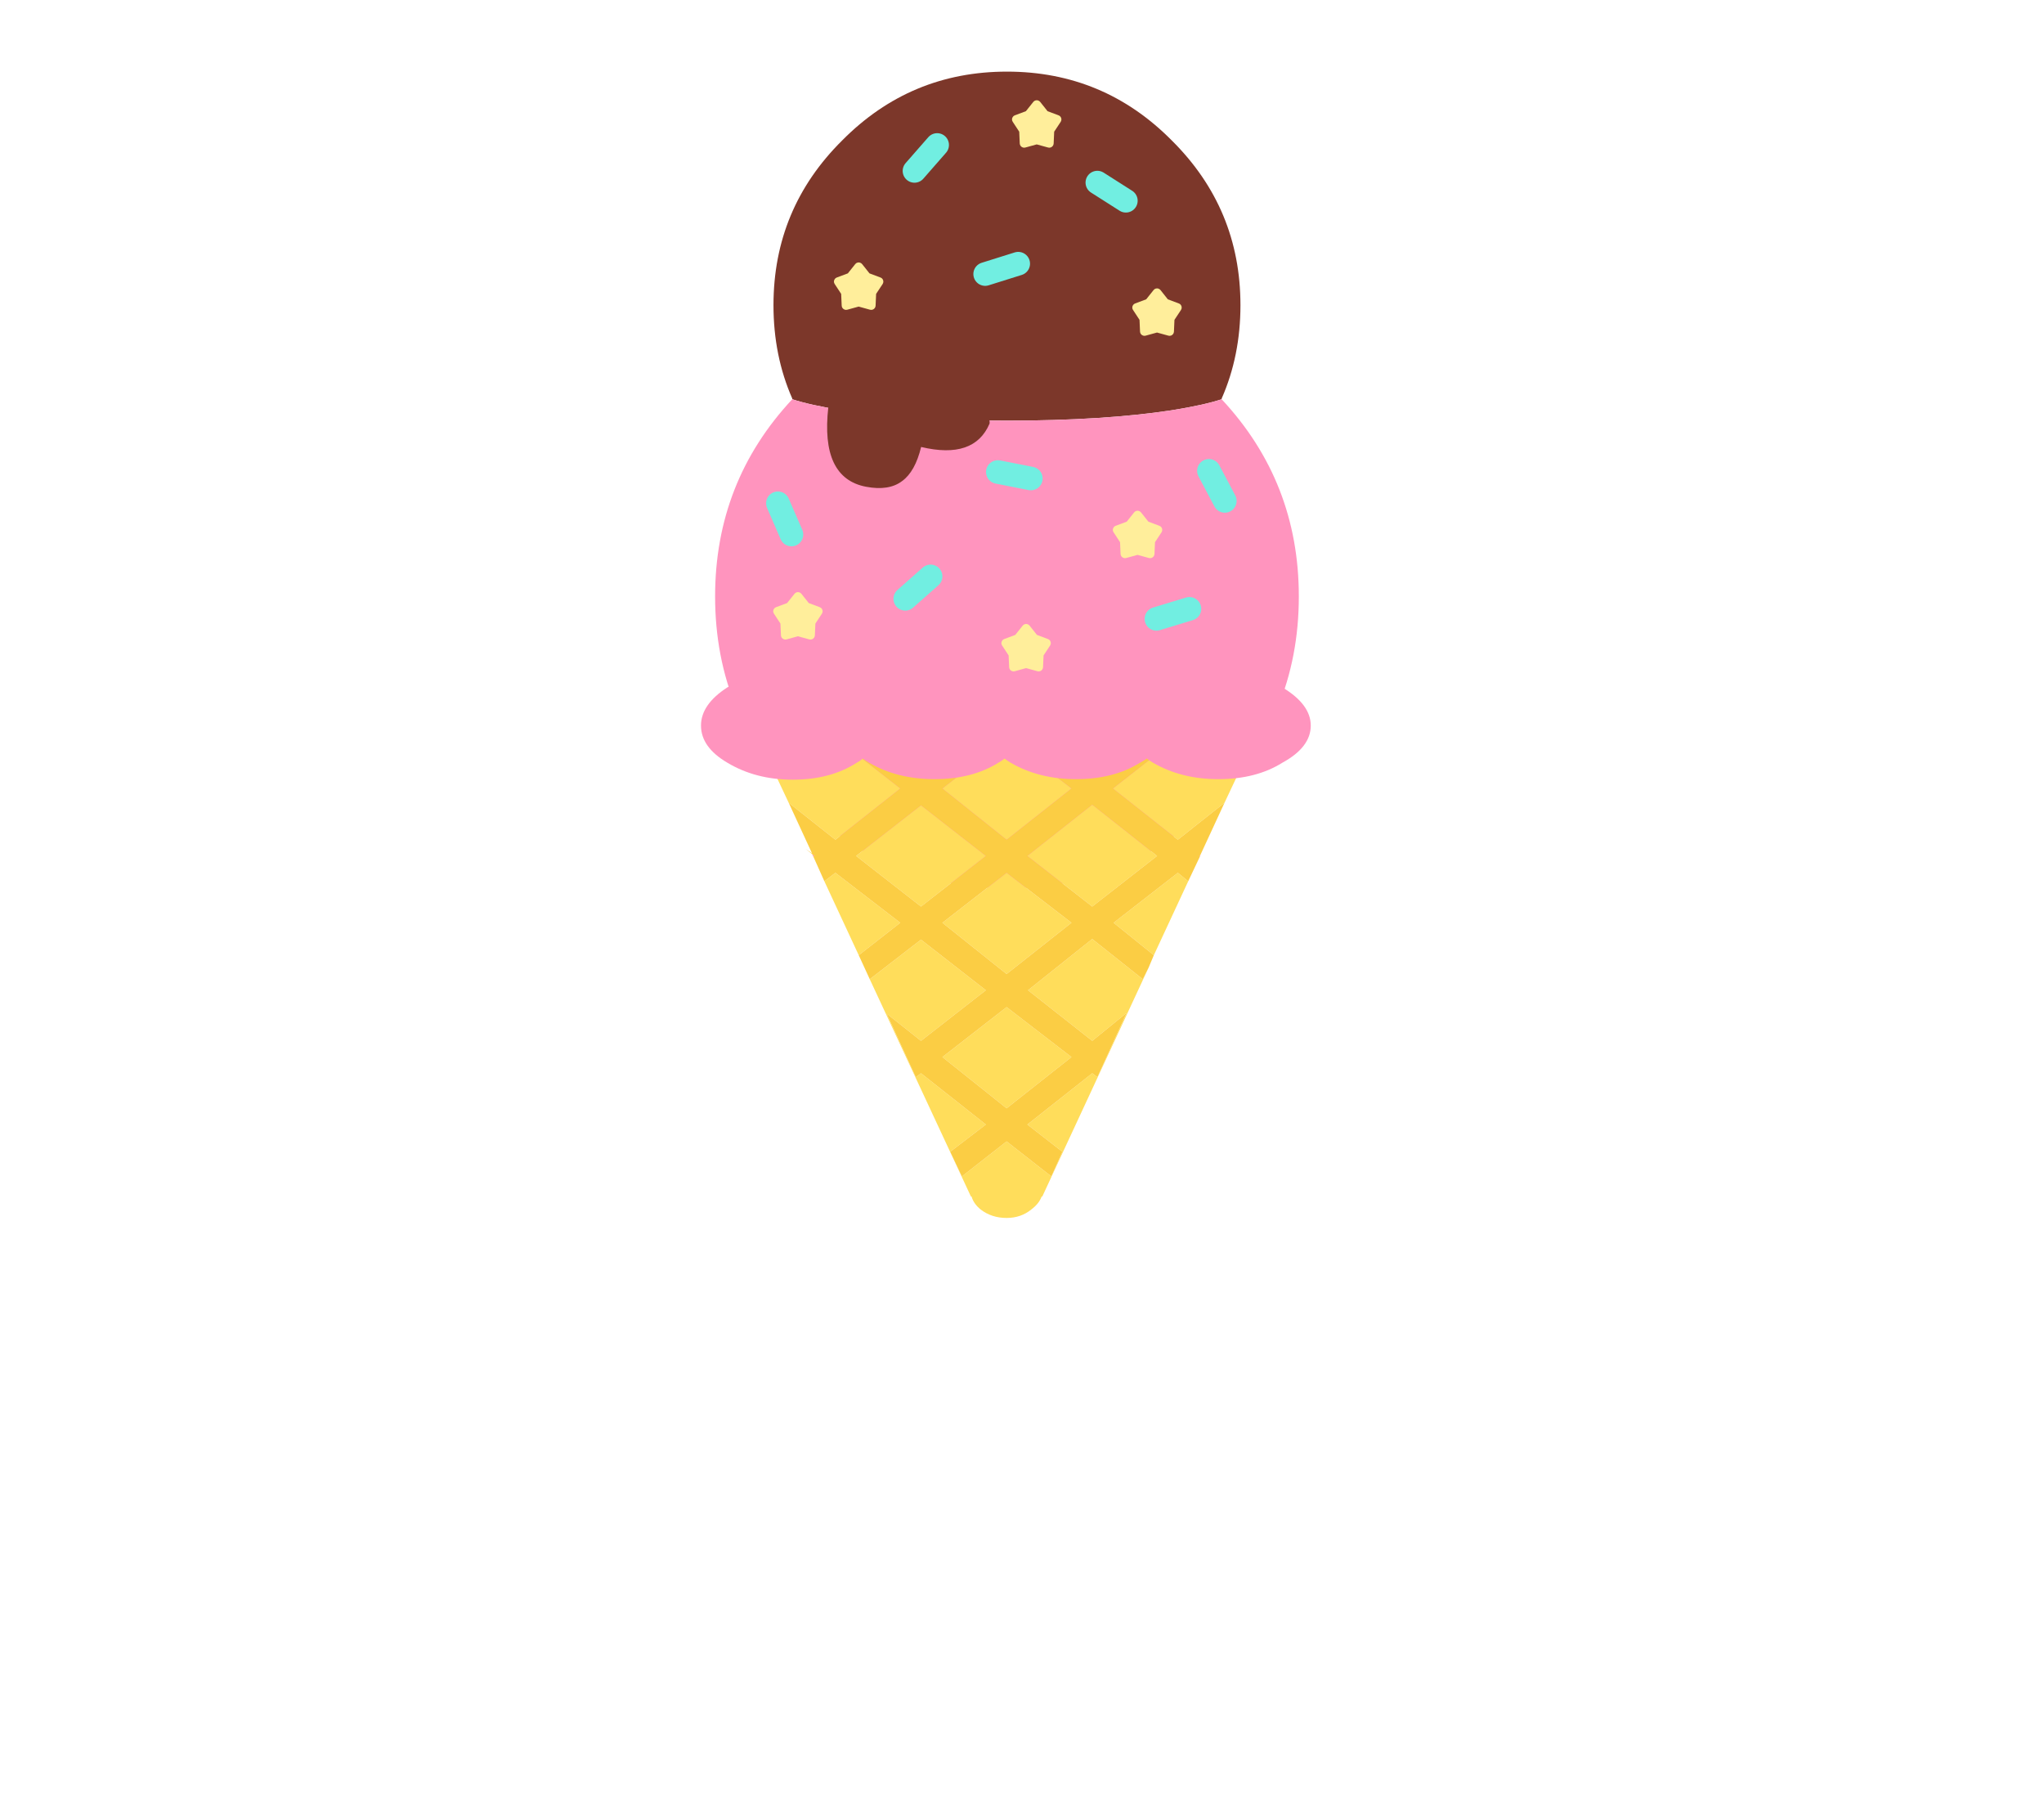 
<svg xmlns="http://www.w3.org/2000/svg" version="1.1" xmlns:xlink="http://www.w3.org/1999/xlink" preserveAspectRatio="none" x="0px" y="0px" width="130px" height="115px" viewBox="0 0 130 115">
<defs>
<filter id="Filter_1" x="-30.176%" y="-20.743%" width="160.353%" height="141.486%" color-interpolation-filters="sRGB">
<feFlood flood-color="#000000" flood-opacity="1" in="SourceGraphic" result="result1"/>

<feGaussianBlur in="SourceGraphic" stdDeviation="1.667,1.667" result="result2"/>

<feComposite in2="result2" in="result1" operator="in" result="result3"/>

<feComposite in2="result3" in="SourceGraphic" operator="over" result="result4"/>
</filter>

<g id="icon_r_box_02_8_Layer3_0_FILL">
<path fill="#FFFFFF" fill-opacity="0" stroke="none" d="
M 65 -55
L -65 -55 -65 25 65 25 65 -55 Z"/>
</g>

<g id="icon_r_box_02_8_Layer3_1_FILL">
<path fill="#FFFFFF" fill-opacity="0" stroke="none" d="
M 65.05 49.95
L 65.05 24.95 -64.95 24.95 -64.95 49.95 65.05 49.95 Z"/>
</g>

<g id="icon_r_box_02_8_Layer3_2_FILL">
<path fill="#FFFFFF" fill-opacity="0" stroke="none" d="
M 65 -52.85
L 65 -57.85 -65 -57.85 -65 -52.85 65 -52.85 Z"/>
</g>

<g id="icon_r_box_02_8_Layer3_3_FILL">
<path fill="#FFFFFF" fill-opacity="0" stroke="none" d="
M 65 54.95
L 65 49.95 -65 49.95 -65 54.95 65 54.95 Z"/>
</g>

<g id="Duplicate_Items_Folder_dkdltmzmfla_0_Layer0_0_FILL">
<path fill="#7C372A" stroke="none" d="
M -38.55 31.15
Q -36.05 30.75 -34.7 30.3 -34.694 30.282 -34.7 30.25 -33.25 26.96 -33.25 23.05 -33.25 15.6 -38.55 10.35 -43.8 5.05 -51.25 5.05 -58.7 5.05 -63.95 10.35 -69.25 15.6 -69.25 23.05 -69.25 26.96 -67.8 30.25 -67.806 30.282 -67.8 30.3 -66.45 30.75 -63.95 31.15 -58.7 31.95 -51.25 31.95 -43.8 31.95 -38.55 31.15 Z"/>

<path fill="#FF94BE" stroke="none" d="
M -28.75 45.5
Q -28.75 36.672 -34.7 30.3 -36.05 30.75 -38.55 31.15 -43.8 31.95 -51.25 31.95 -58.7 31.95 -63.95 31.15 -66.45 30.75 -67.8 30.3 -73.75 36.672 -73.75 45.5 -73.75 54.8 -67.15 61.4 -60.55 68 -51.25 68 -41.95 68 -35.35 61.4 -28.75 54.8 -28.75 45.5 Z"/>
</g>

<g id="Duplicate_Items_Folder_dkdltmzmfla_0_Layer0_1_FILL">
<path fill="#FF9696" stroke="none" d="
M -37.15 65.55
L -37.1 65.4 -37.2 65.5 -37.15 65.55
M -66.95 65.55
L -66.85 65.5 -67.05 65.35 -66.95 65.55
M -58.65 59.05
L -53.65 55.15 -54.45 54.55 -64.4 54.55 -58.65 59.05
M -49.7 54.55
L -50.45 55.15 -45.45 59.05 -39.75 54.55 -49.7 54.55 Z"/>

<path fill="#FFDD5B" stroke="none" d="
M -35.25 61.4
L -34.05 58.85 -34.05 54.55 -36.5 54.55 -43.85 60.3 -38.85 64.25 -35.25 61.4
M -50.4 75.85
L -45.45 79.75 -42.8 77.6 -45.05 82.55 -45.45 82.25 -50.45 86.2 -47.75 88.3 -48.6 90.2 -52.05 87.5 -55.5 90.2 -56.4 88.3 -53.65 86.2 -58.65 82.25 -59.05 82.55 -61.3 77.65 -58.65 79.75 -53.65 75.85 -58.65 71.95 -62.6 75 -54.8 91.75 -54.75 91.75
Q -54.6 92.3 -54.05 92.75 -53.2 93.4 -52.05 93.4 -50.95 93.4 -50.15 92.75 -49.55 92.3 -49.35 91.75
L -49.3 91.75 -41.1 74.1 -41.55 75 -45.45 71.9 -50.4 75.85
M -66.1 67.45
L -63.45 73.15 -60.25 70.65 -65.25 66.8 -66.1 67.45
M -70.05 58.85
L -68.85 61.4 -65.25 64.25 -60.25 60.3 -67.6 54.55 -70.05 54.55 -70.05 58.85
M -43.8 70.65
L -40.7 73.15 -38.05 67.45 -38.85 66.8 -43.8 70.65
M -52.05 77.15
L -57 81 -52.05 84.95 -47.05 81 -52.05 77.15
M -50.45 65.5
L -45.45 69.4 -40.45 65.5 -45.45 61.55 -50.45 65.5
M -52.05 66.8
L -57 70.65 -52.05 74.6 -47.05 70.65 -52.05 66.8
M -58.65 69.4
L -53.65 65.5 -58.65 61.6 -63.65 65.5 -58.65 69.4
M -52.05 56.45
L -57 60.3 -52.05 64.25 -47.05 60.3 -52.05 56.45 Z"/>

<path fill="#FBCD44" stroke="none" d="
M -50.45 55.15
L -49.7 54.55 -54.45 54.55 -53.65 55.15 -58.65 59.05 -64.4 54.55 -67.6 54.55 -60.25 60.3 -65.25 64.25 -68.85 61.4 -67.05 65.3 -67.55 64.95 -67.05 65.35 -66.85 65.5 -66.95 65.55 -66.1 67.45 -65.25 66.8 -60.25 70.65 -63.45 73.15 -62.6 75 -58.65 71.95 -53.65 75.85 -58.65 79.75 -61.3 77.65 -59.05 82.55 -58.65 82.25 -53.65 86.2 -56.4 88.3 -55.5 90.2 -52.05 87.5 -48.6 90.2 -47.75 88.3 -50.45 86.2 -45.45 82.25 -45.05 82.55 -42.8 77.6 -45.45 79.75 -50.4 75.85 -45.45 71.9 -41.55 75 -41.1 74.1 -40.7 73.15 -43.8 70.65 -38.85 66.8 -38.05 67.45 -37.15 65.55 -37.2 65.5 -37.1 65.4 -35.25 61.4 -38.85 64.25 -43.85 60.3 -36.5 54.55 -39.75 54.55 -45.45 59.05 -50.45 55.15
M -57 60.3
L -52.05 56.45 -47.05 60.3 -52.05 64.25 -57 60.3
M -53.65 65.5
L -58.65 69.4 -63.65 65.5 -58.65 61.6 -53.65 65.5
M -57 70.65
L -52.05 66.8 -47.05 70.65 -52.05 74.6 -57 70.65
M -45.45 69.4
L -50.45 65.5 -45.45 61.55 -40.45 65.5 -45.45 69.4
M -57 81
L -52.05 77.15 -47.05 81 -52.05 84.95 -57 81 Z"/>
</g>

<g id="Duplicate_Items_Folder_dkdltmzmfla_0_Layer0_2_FILL">
<path fill="#FF94BE" stroke="none" d="
M -41.75 50.7
Q -41.987 50.506 -42.25 50.3 -44.2 48.8 -47 48.8 -49.75 48.8 -51.85 50.3 -52.08 50.495 -52.3 50.7 -52.502 50.495 -52.75 50.3 -54.7 48.8 -57.5 48.8 -60.25 48.8 -62.35 50.3 -62.58 50.495 -62.8 50.7 -63.002 50.495 -63.25 50.3 -65.2 48.8 -68 48.8 -70.75 48.8 -72.85 50.3 -74.8 51.95 -74.8 54 -74.8 56.1 -72.85 57.6 -70.75 59.25 -68 59.25 -65.2 59.25 -63.25 57.6 -63.002 57.423 -62.8 57.2 -62.58 57.423 -62.35 57.6 -60.25 59.2 -57.5 59.2 -54.7 59.2 -52.75 57.6 -52.502 57.423 -52.3 57.2 -52.08 57.423 -51.85 57.6 -49.75 59.2 -47 59.2 -44.2 59.2 -42.25 57.6 -41.987 57.412 -41.75 57.2 -41.544 57.412 -41.3 57.6 -39.2 59.2 -36.45 59.2 -33.65 59.2 -31.7 57.6 -29.6 56.1 -29.6 54 -29.6 51.95 -31.7 50.3 -33.65 48.8 -36.45 48.8 -39.2 48.8 -41.3 50.3 -41.544 50.506 -41.75 50.7 Z"/>
</g>

<g id="Duplicate_Items_Folder_dkdltmzmfla_0_Layer0_3_FILL">
<path fill="#7C372A" stroke="none" d="
M -44.05 30.05
Q -50.459 30.013 -50.3 32.1 -49.9 37.6 -46.3 37.6 -44.5 37.6 -43.65 36.65 -42.8 35.75 -42.7 33.8 -38.5 34 -37.85 31.05 -37.98 29.417 -44.05 30.05 Z"/>
</g>

<g id="Duplicate_Items_Folder_dkdltmzmfla_0_Layer0_6_FILL">
<path fill="#FFEE9B" stroke="none" d="
M 42.35 33.9
Q 43.15 32.6 43.15 31.1 43.1 29.55 42.25 28.3 41.35 27 39.9 26.5
L 27.25 21.75 18.8 11.1
Q 17.8 9.9 16.35 9.45 14.85 8.95 13.4 9.45 11.9 9.85 10.95 11.1
L 2.45 21.75 -10.25 26.5
Q -11.7 27 -12.55 28.3 -13.45 29.55 -13.5 31.1 -13.5 32.6 -12.65 33.9
L -5.2 45.25 -4.6 58.8
Q -4.55 60.3 -3.6 61.55 -2.7 62.75 -1.2 63.3 0.25 63.8 1.75 63.4
L 14.85 59.8 27.95 63.4
Q 29.4 63.8 30.9 63.3 32.35 62.75 33.25 61.55 34.2 60.3 34.25 58.8
L 34.85 45.25 42.35 33.9 Z"/>
</g>

<g id="Duplicate_Items_Folder_dkdltmzmfla_0_Layer0_7_FILL">
<path fill="#FFEE9B" stroke="none" d="
M 42.35 33.9
Q 43.15 32.6 43.15 31.1 43.1 29.55 42.25 28.3 41.35 27 39.9 26.5
L 27.25 21.75 18.8 11.1
Q 17.8 9.9 16.35 9.45 14.85 8.95 13.4 9.45 11.9 9.85 10.95 11.1
L 2.45 21.75 -10.25 26.5
Q -11.7 27 -12.55 28.3 -13.45 29.55 -13.5 31.1 -13.5 32.6 -12.65 33.9
L -5.2 45.25 -4.6 58.8
Q -4.55 60.3 -3.6 61.55 -2.7 62.75 -1.2 63.3 0.25 63.8 1.75 63.4
L 14.85 59.8 27.95 63.4
Q 29.4 63.8 30.9 63.3 32.35 62.75 33.25 61.55 34.2 60.3 34.25 58.8
L 34.85 45.25 42.35 33.9 Z"/>
</g>

<g id="Duplicate_Items_Folder_dkdltmzmfla_0_Layer0_8_FILL">
<path fill="#FFEE9B" stroke="none" d="
M 42.35 33.9
Q 43.15 32.6 43.15 31.1 43.1 29.55 42.25 28.3 41.35 27 39.9 26.5
L 27.25 21.75 18.8 11.1
Q 17.8 9.9 16.35 9.45 14.85 8.95 13.4 9.45 11.9 9.85 10.95 11.1
L 2.45 21.75 -10.25 26.5
Q -11.7 27 -12.55 28.3 -13.45 29.55 -13.5 31.1 -13.5 32.6 -12.65 33.9
L -5.2 45.25 -4.6 58.8
Q -4.55 60.3 -3.6 61.55 -2.7 62.75 -1.2 63.3 0.25 63.8 1.75 63.4
L 14.85 59.8 27.95 63.4
Q 29.4 63.8 30.9 63.3 32.35 62.75 33.25 61.55 34.2 60.3 34.25 58.8
L 34.85 45.25 42.35 33.9 Z"/>
</g>

<g id="Duplicate_Items_Folder_dkdltmzmfla_0_Layer0_9_FILL">
<path fill="#FFEE9B" stroke="none" d="
M 42.35 33.9
Q 43.15 32.6 43.15 31.1 43.1 29.55 42.25 28.3 41.35 27 39.9 26.5
L 27.25 21.75 18.8 11.1
Q 17.8 9.9 16.35 9.45 14.85 8.95 13.4 9.45 11.9 9.85 10.95 11.1
L 2.45 21.75 -10.25 26.5
Q -11.7 27 -12.55 28.3 -13.45 29.55 -13.5 31.1 -13.5 32.6 -12.65 33.9
L -5.2 45.25 -4.6 58.8
Q -4.55 60.3 -3.6 61.55 -2.7 62.75 -1.2 63.3 0.25 63.8 1.75 63.4
L 14.85 59.8 27.95 63.4
Q 29.4 63.8 30.9 63.3 32.35 62.75 33.25 61.55 34.2 60.3 34.25 58.8
L 34.85 45.25 42.35 33.9 Z"/>
</g>

<g id="Duplicate_Items_Folder_dkdltmzmfla_0_Layer0_10_FILL">
<path fill="#FFEE9B" stroke="none" d="
M 42.35 33.9
Q 43.15 32.6 43.15 31.1 43.1 29.55 42.25 28.3 41.35 27 39.9 26.5
L 27.25 21.75 18.8 11.1
Q 17.8 9.9 16.35 9.45 14.85 8.95 13.4 9.45 11.9 9.85 10.95 11.1
L 2.45 21.75 -10.25 26.5
Q -11.7 27 -12.55 28.3 -13.45 29.55 -13.5 31.1 -13.5 32.6 -12.65 33.9
L -5.2 45.25 -4.6 58.8
Q -4.55 60.3 -3.6 61.55 -2.7 62.75 -1.2 63.3 0.25 63.8 1.75 63.4
L 14.85 59.8 27.95 63.4
Q 29.4 63.8 30.9 63.3 32.35 62.75 33.25 61.55 34.2 60.3 34.25 58.8
L 34.85 45.25 42.35 33.9 Z"/>
</g>

<g id="Duplicate_Items_Folder_dkdltmzmfla_0_Layer0_11_FILL">
<path fill="#FFEE9B" stroke="none" d="
M 42.35 33.9
Q 43.15 32.6 43.15 31.1 43.1 29.55 42.25 28.3 41.35 27 39.9 26.5
L 27.25 21.75 18.8 11.1
Q 17.8 9.9 16.35 9.45 14.85 8.95 13.4 9.45 11.9 9.85 10.95 11.1
L 2.45 21.75 -10.25 26.5
Q -11.7 27 -12.55 28.3 -13.45 29.55 -13.5 31.1 -13.5 32.6 -12.65 33.9
L -5.2 45.25 -4.6 58.8
Q -4.55 60.3 -3.6 61.55 -2.7 62.75 -1.2 63.3 0.25 63.8 1.75 63.4
L 14.85 59.8 27.95 63.4
Q 29.4 63.8 30.9 63.3 32.35 62.75 33.25 61.55 34.2 60.3 34.25 58.8
L 34.85 45.25 42.35 33.9 Z"/>
</g>

<path id="Duplicate_Items_Folder_dkdltmzmfla_0_Layer1_0_1_STROKES" stroke="#FFFFFF" stroke-width="8" stroke-linejoin="round" stroke-linecap="round" fill="none" d="
M 7.7 27.8
Q 6.15 24.1 6.15 19.8 6.15 11.6 11.95 5.85 17.75 0 25.95 0 34.1 0 39.9 5.85 45.75 11.6 45.75 19.8 45.75 24.1 44.15 27.8
L 44.2 27.8
Q 50.7 34.75 50.7 44.5 50.7 48.659 49.5 52.325 51.7 53.723 51.7 55.4 51.7 57.25 49.3 58.55 47.613 59.6 45.4 59.85
L 44.45 62 42.4 66.4 42.3 66.55 41.35 68.65 38.45 74.95 37.95 75.95 36.125 79.875 36.15 79.85 33.6 85.3 30.65 91.6 30.7 91.65 29.7 93.65 28.9 95.35 28.85 95.35
Q 28.65 95.95 28 96.45 27.1 97.2 25.9 97.2 24.65 97.2 23.7 96.45 23.1 95.95 22.95 95.35
L 22.85 95.35 18.2 85.3
Q 17.115 82.95 16.025 80.6
L 15.7 79.9 15.725 79.925 6.45 59.925
Q 4.119 59.679 2.25 58.55 0 57.25 0 55.4 0 53.65 2.25 52.2 2.296 52.175 2.35 52.15 1.2 48.562 1.2 44.5 1.2 34.75 7.7 27.8 Z"/>

<path id="Duplicate_Items_Folder_dkdltmzmfla_0_Layer0_4_1_STROKES" stroke="#71EEE1" stroke-width="2" stroke-linejoin="round" stroke-linecap="round" fill="none" d="
M 18.063 8.474
L 19.988 6.274
M 33.572 9.464
L 35.992 11.004
M 24.058 17.219
L 26.863 16.339"/>

<path id="Duplicate_Items_Folder_dkdltmzmfla_0_Layer0_5_1_STROKES" stroke="#71EEE1" stroke-width="2" stroke-linejoin="round" stroke-linecap="round" fill="none" d="
M 43.05 33.85
L 44.4 36.4
M 19.45 42.8
L 17.3 44.7
M 7.65 39.25
L 6.5 36.6
M 25.15 33.95
L 27.95 34.5
M 38.6 46.4
L 41.4 45.55"/>
</defs>

<g transform="matrix( 1, 0, 0, 1, 65,60) ">
<g transform="matrix( 1, 0, 0, 1, 0,0) ">
<use xlink:href="#icon_r_box_02_8_Layer3_0_FILL"/>
</g>

<g transform="matrix( 1, 0, 0, 1, -0.05,0.05) ">
<use xlink:href="#icon_r_box_02_8_Layer3_1_FILL"/>
</g>

<g transform="matrix( 1, 0, 0, 1, 0,-2.15) ">
<use xlink:href="#icon_r_box_02_8_Layer3_2_FILL"/>
</g>

<g transform="matrix( 1, 0, 0, 1, 0,0.05) ">
<use xlink:href="#icon_r_box_02_8_Layer3_3_FILL"/>
</g>

<g filter="url(#Filter_1)" transform="matrix( 1, 0, 0, 1, -65,-60) ">
<g transform="matrix( 0.75, 0, 0, 0.75, 44.6,4.55) ">
<g transform="matrix( 1, 0, 0, 1, 0,0) ">
<use xlink:href="#Duplicate_Items_Folder_dkdltmzmfla_0_Layer1_0_1_STROKES"/>
</g>

<g transform="matrix( 1.1, 0, 0, 1.1, 82.3,-5.55) ">
<use xlink:href="#Duplicate_Items_Folder_dkdltmzmfla_0_Layer0_0_FILL"/>
</g>

<g transform="matrix( 1.1, 0, 0, 1.1, 83.15,-5.55) ">
<use xlink:href="#Duplicate_Items_Folder_dkdltmzmfla_0_Layer0_1_FILL"/>
</g>

<g transform="matrix( 1.144, 0, 0, 0.874, 85.55,8.25) ">
<use xlink:href="#Duplicate_Items_Folder_dkdltmzmfla_0_Layer0_2_FILL"/>
</g>

<g transform="matrix( 1.081, 0.204, -0.204, 1.081, 71.7,4) ">
<use xlink:href="#Duplicate_Items_Folder_dkdltmzmfla_0_Layer0_3_FILL"/>
</g>

<g transform="matrix( 1.1, 0, 0, 1.1, 82.3,-5.55) ">
<use xlink:href="#Duplicate_Items_Folder_dkdltmzmfla_0_Layer0_4_1_STROKES" transform="matrix( 0.909, 0, 0, 0.909, -74.8,5) "/>
</g>

<g transform="matrix( 1, 0, 0, 1, 0,0) ">
<use xlink:href="#Duplicate_Items_Folder_dkdltmzmfla_0_Layer0_5_1_STROKES"/>
</g>

<g transform="matrix( 0.074, 0, 0, 0.074, 27.35,1.75) ">
<use xlink:href="#Duplicate_Items_Folder_dkdltmzmfla_0_Layer0_6_FILL"/>
</g>

<g transform="matrix( 0.074, 0, 0, 0.074, 12.25,15.5) ">
<use xlink:href="#Duplicate_Items_Folder_dkdltmzmfla_0_Layer0_7_FILL"/>
</g>

<g transform="matrix( 0.074, 0, 0, 0.074, 37.55,17.7) ">
<use xlink:href="#Duplicate_Items_Folder_dkdltmzmfla_0_Layer0_8_FILL"/>
</g>

<g transform="matrix( 0.074, 0, 0, 0.074, 35.9,36.55) ">
<use xlink:href="#Duplicate_Items_Folder_dkdltmzmfla_0_Layer0_9_FILL"/>
</g>

<g transform="matrix( 0.074, 0, 0, 0.074, 26.45,46.15) ">
<use xlink:href="#Duplicate_Items_Folder_dkdltmzmfla_0_Layer0_10_FILL"/>
</g>

<g transform="matrix( 0.074, 0, 0, 0.074, 7.1,43.45) ">
<use xlink:href="#Duplicate_Items_Folder_dkdltmzmfla_0_Layer0_11_FILL"/>
</g>
</g>
</g>
</g>
</svg>
